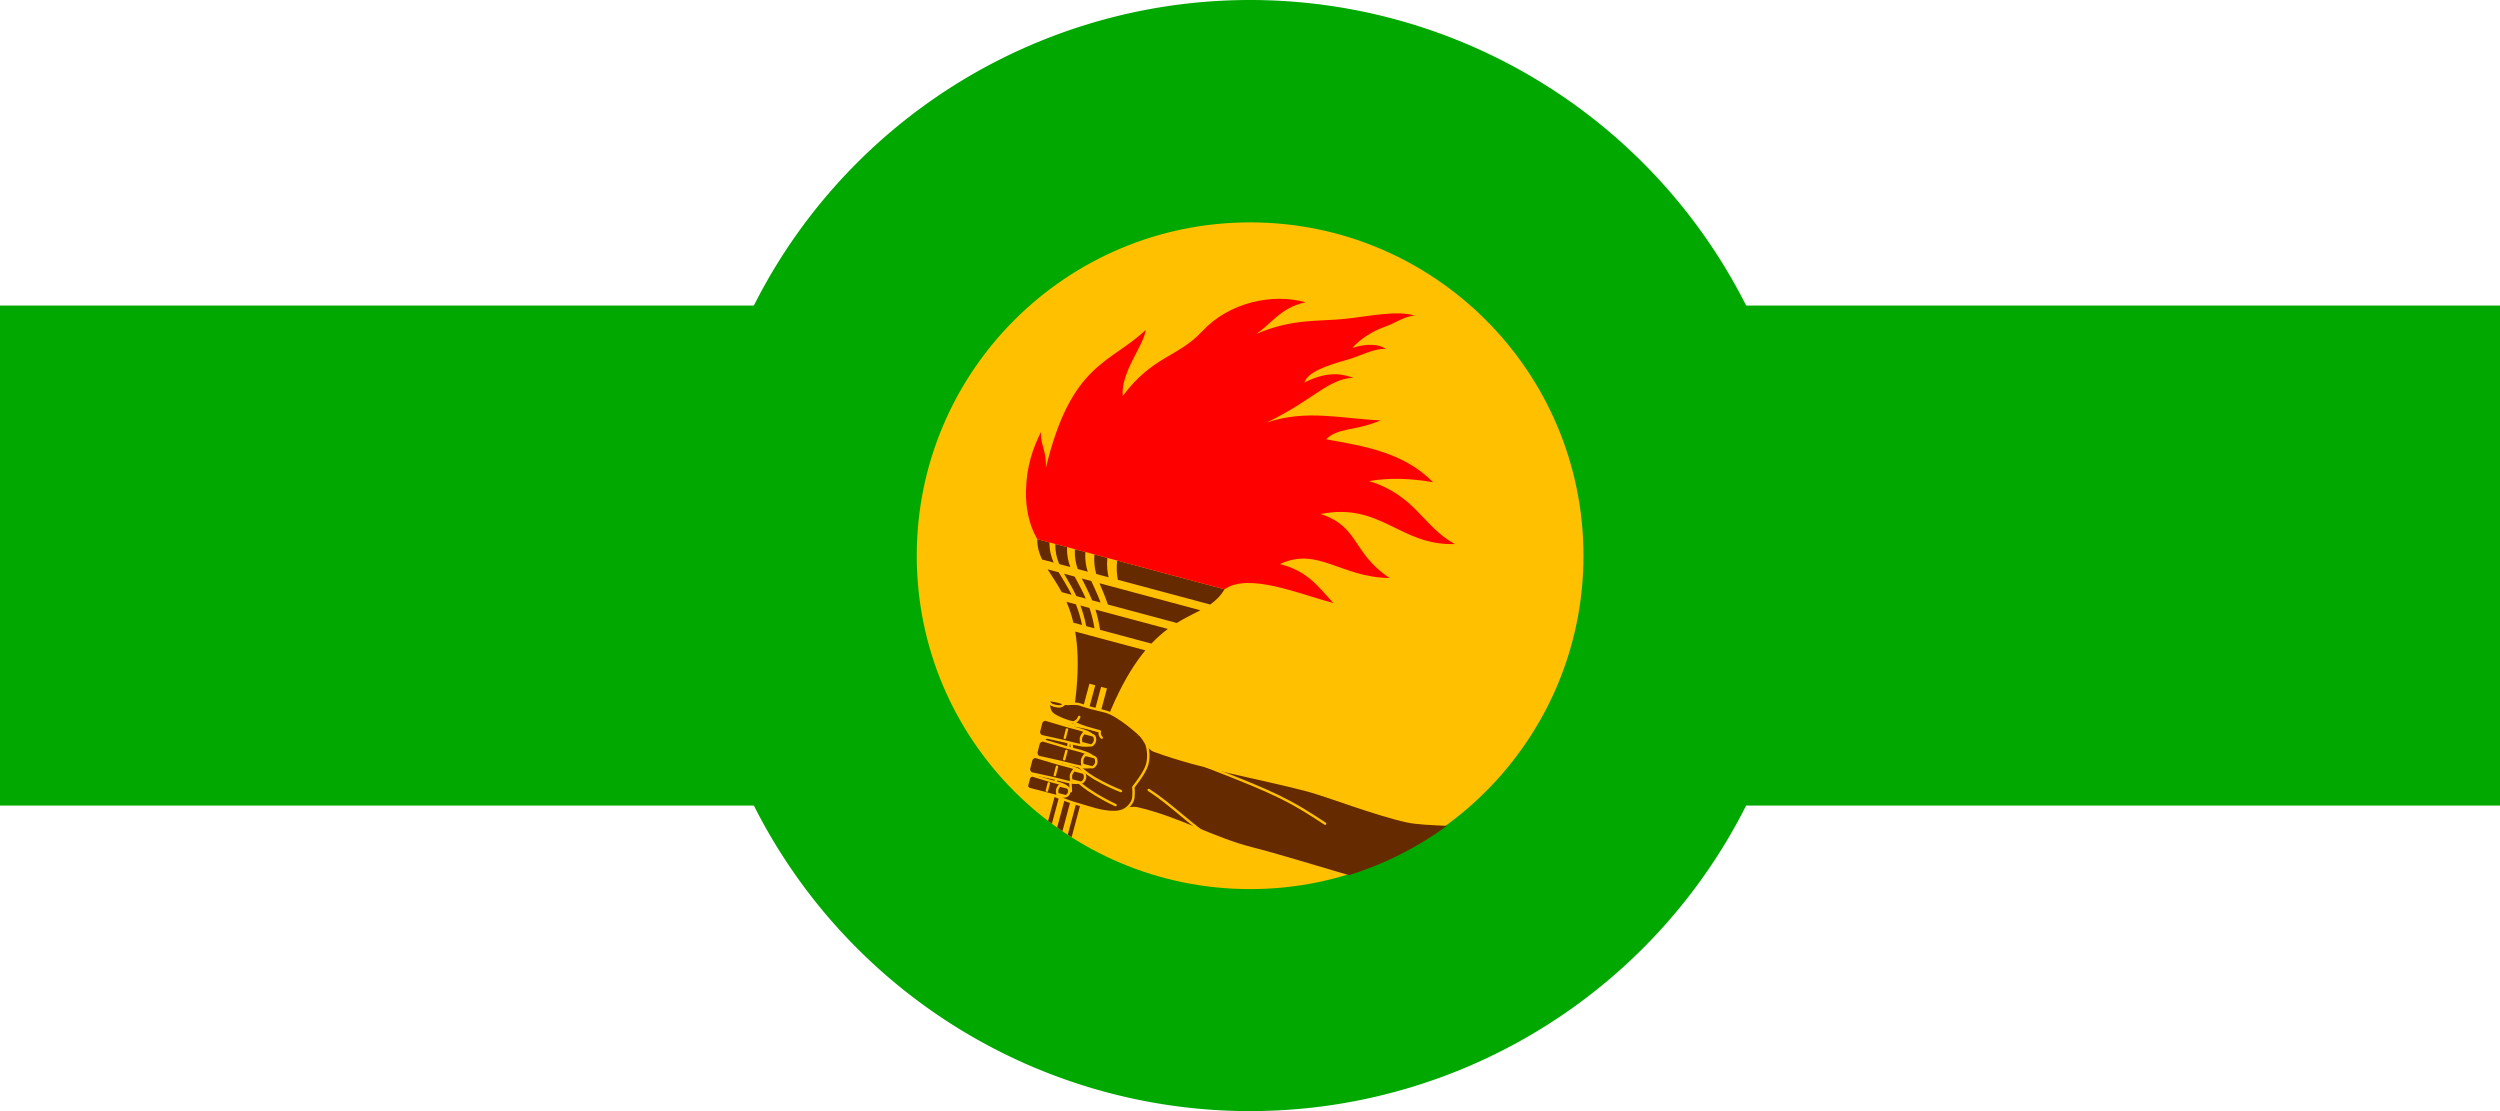 <?xml version="1.0" encoding="UTF-8" standalone="no"?>
<!-- Created with Inkscape (http://www.inkscape.org/) -->

<svg
   width="2700"
   height="1200"
   viewBox="0 0 714.375 317.5"
   version="1.1"
   id="svg8"
   inkscape:export-filename="C:\Users\厂永刄先生\Documents\GXI3CW2\JáÈŭcèŭ\Maqkàla\Maqkàla.png"
   inkscape:export-xdpi="96"
   inkscape:export-ydpi="96"
   inkscape:version="1.3 (0e150ed6c4, 2023-07-21)"
   sodipodi:docname="cd_1971_roundel.svg"
   xmlns:inkscape="http://www.inkscape.org/namespaces/inkscape"
   xmlns:sodipodi="http://sodipodi.sourceforge.net/DTD/sodipodi-0.dtd"
   xmlns="http://www.w3.org/2000/svg"
   xmlns:svg="http://www.w3.org/2000/svg"
   xmlns:rdf="http://www.w3.org/1999/02/22-rdf-syntax-ns#"
   xmlns:cc="http://creativecommons.org/ns#"
   xmlns:dc="http://purl.org/dc/elements/1.1/">
  <defs
     id="defs2" />
  <sodipodi:namedview
     id="base"
     pagecolor="#ffffff"
     bordercolor="#666666"
     borderopacity="1.0"
     inkscape:pageopacity="0.0"
     inkscape:pageshadow="2"
     inkscape:zoom="0.30222222"
     inkscape:cx="1348.3456"
     inkscape:cy="1070.4044"
     inkscape:document-units="px"
     inkscape:current-layer="g1364"
     showgrid="false"
     units="px"
     fit-margin-top="0"
     fit-margin-left="0"
     fit-margin-right="0"
     fit-margin-bottom="0"
     inkscape:showpageshadow="false"
     inkscape:snap-intersection-paths="false"
     inkscape:object-paths="false"
     inkscape:pagecheckerboard="true"
     inkscape:snap-smooth-nodes="true"
     inkscape:window-width="1920"
     inkscape:window-height="1009"
     inkscape:window-x="-8"
     inkscape:window-y="-8"
     inkscape:window-maximized="1"
     inkscape:object-nodes="true"
     inkscape:snap-nodes="true"
     inkscape:deskcolor="#505050" />
  <g
     inkscape:label="レイヤー 1"
     inkscape:groupmode="layer"
     id="layer1"
     transform="translate(3.564,-418.419)">
    <g
       id="g1364"
       inkscape:export-xdpi="96"
       inkscape:export-ydpi="96">
      <path
         style="fill:#00a800;fill-opacity:1;stroke:none;stroke-width:0.367px;stroke-linecap:butt;stroke-linejoin:miter;stroke-opacity:1"
         d="M -3.564,505.732 H 710.811 l -3e-5,142.875 H -3.564 Z"
         id="path9"
         inkscape:connector-curvature="0"
         sodipodi:nodetypes="ccccc" />
      <path
         id="path1"
         style="fill:#00a800;stroke-width:0.213;stroke-linecap:round;stroke-linejoin:round;stroke-miterlimit:3.9"
         d="m 512.374,577.169 a 158.75,158.75 0 0 1 -158.75,158.75 158.75,158.75 0 0 1 -158.75,-158.75 158.75,158.75 0 0 1 158.75,-158.75 158.75,158.75 0 0 1 158.75,158.75 z" />
      <g
         id="g1"
         transform="matrix(1.091,0,0,1.091,-32.148,-52.47)">
        <path
           sodipodi:nodetypes="zzzzz"
           inkscape:connector-curvature="0"
           id="path4"
           d="m 440.936,577.169 c 0,48.221 -39.091,87.312 -87.312,87.312 -48.221,0 -87.313,-39.091 -87.313,-87.312 0,-48.221 39.091,-87.312 87.313,-87.312 48.221,0 87.312,39.091 87.312,87.312 z"
           style="fill:#ffc000;fill-opacity:1;fill-rule:evenodd;stroke:none;stroke-width:0.137;stroke-linecap:round;stroke-linejoin:round;stroke-miterlimit:4;stroke-dasharray:none;stroke-dashoffset:0;stroke-opacity:0.502" />
        <path
           id="path5"
           style="fill:#662a00;fill-opacity:1;stroke:none;stroke-width:0.529;stroke-linecap:square;stroke-linejoin:round;stroke-miterlimit:3.9;stroke-dasharray:none;stroke-opacity:1"
           d="m 307.337,594.705 c -0.497,-2.085 -1.125,-3.881 -1.82,-5.477 l 2.478,0.664 c 0.627,1.577 1.187,3.355 1.619,5.423 z m 3.363,0.901 c -0.401,-2.059 -0.929,-3.829 -1.523,-5.397 l 2.364,0.633 c 0.529,1.551 0.992,3.303 1.331,5.346 z m 3.62,0.97 c -0.299,-2.032 -0.719,-3.773 -1.204,-5.311 l 18.968,5.082 c -1.4,1.034 -2.842,2.276 -4.315,3.833 z m 20.087,-1.798 c 2.238,-1.377 4.326,-2.34 6.2,-3.328 l -26.43,-7.082 c 0.67,1.67 1.476,3.408 2.194,5.577 z m -19.94,-5.343 c -0.801,-2.192 -1.689,-3.952 -2.432,-5.641 l -2.5,-0.67 c 0.827,1.712 1.811,3.497 2.71,5.715 z m -3.872,-1.037 c -0.972,-2.237 -2.027,-4.042 -2.916,-5.77 l -2.785,-0.746 c 0.983,1.753 2.145,3.587 3.226,5.853 z m -3.713,-0.995 c -1.135,-2.281 -2.351,-4.129 -3.381,-5.895 l -2.919,-0.782 c 1.128,1.792 2.456,3.67 3.705,5.982 z m -7.76,-9.26 c -0.766,-1.609 -1.256,-3.297 -1.256,-5.326 l 3.215,0.861 c -0.033,2.02 0.399,3.693 1.092,5.282 z m 4.506,1.207 c -0.658,-1.58 -1.063,-3.245 -1.014,-5.261 l 3.067,0.822 c -0.081,2.007 0.269,3.658 0.857,5.219 z m 4.85,1.3 c -0.542,-1.549 -0.855,-3.19 -0.753,-5.191 l 2.753,0.738 c -0.13,1.994 0.134,3.621 0.613,5.154 z m 4.85,1.3 c -0.425,-1.518 -0.647,-3.134 -0.492,-5.121 l 3.408,0.913 c -0.19,1.978 -0.029,3.578 0.318,5.075 z m 5.659,1.516 c -0.289,-1.481 -0.404,-3.069 -0.188,-5.04 l 28.113,7.532 c -1.014,1.757 -2.283,2.974 -3.751,3.985 z m -11.177,13.559 c 1.38,8.014 0.886,19.832 -4.209,38.847 l -2.879,10.746 c 0.325,0.248 0.664,0.48 0.993,0.723 l 9.823,-36.66 1.533,0.411 -9.981,37.25 c 0.459,0.325 0.921,0.647 1.386,0.963 l 10.129,-37.802 1.533,0.411 -10.267,38.318 c 0.338,0.221 0.667,0.453 1.007,0.669 l 3.538,-13.203 c 5.096,-19.015 10.576,-29.497 15.778,-35.747 z"
           sodipodi:nodetypes="cccccccccccccccccccccccccccccccccccccccccccccccccccccccccccccsccccccccccscc" />
        <path
           style="fill:#ff0000;fill-opacity:1;stroke-width:2.117;stroke-linecap:square;stroke-linejoin:round;stroke-miterlimit:3.9"
           d="m 297.869,572.817 c -2.295,-3.975 -3.051,-8.464 -2.949,-12.741 0.152,-6.367 1.791,-11.026 3.911,-15.299 -0.145,3.477 1.464,4.764 1.313,9.338 6.608,-27.469 16.842,-27.271 26.168,-36.109 -0.754,4.562 -6.551,10.937 -6.055,17.327 7.928,-10.605 14.391,-10.045 20.802,-16.942 7.105,-7.643 18.47,-10.026 27.08,-7.612 -6.688,1.459 -8.863,5.686 -12.986,8.317 9.783,-4.136 16.113,-3.216 23.436,-3.983 5.988,-0.627 13.605,-2.316 18.148,-0.832 -2.558,0.08 -5.022,1.926 -7.544,2.808 -3.475,1.214 -6.64,3.217 -8.798,5.655 3.73,-1.256 7.253,-1.005 8.755,0.292 -2.91,-0.306 -6.797,1.885 -10.19,2.829 -5.449,1.516 -10.222,3.21 -11.113,5.926 6.573,-3.324 10.456,-2.032 12.793,-1.22 -6.635,0.233 -10.445,5.85 -22.715,11.726 10.446,-3.546 19.444,-1.032 29.912,-0.584 -6.693,2.837 -11.332,1.871 -14.299,4.961 10.063,1.812 20.221,3.372 28.015,11.235 -5.771,-0.985 -11.397,-1.249 -16.78,-0.292 12.171,3.713 14.053,11.866 22.47,16.488 -14.396,0.482 -19.309,-10.979 -35.164,-7.879 10.289,3.386 8.121,10.138 18.093,16.78 -12.905,-0.169 -18.785,-8.31 -28.744,-3.648 7.175,1.784 9.92,5.729 14.007,10.214 -9.033,-2.413 -22.225,-8.053 -28.519,-3.613 z"
           id="path6"
           sodipodi:nodetypes="csccccsccscsccscccccccccccccc" />
        <g
           id="g9"
           style="stroke:#ffc000;stroke-width:0.953;stroke-linecap:round;stroke-dasharray:none;stroke-opacity:1"
           transform="matrix(0.667,0,0,0.667,184.038,218.907)">
          <path
             id="path7"
             style="fill:#662a00;fill-opacity:1;stroke:none;stroke-width:0.953;stroke-linecap:round;stroke-linejoin:round;stroke-miterlimit:4;stroke-dasharray:none;stroke-opacity:1;paint-order:normal"
             d="m 211.133,608.622 -10.604,28.839 c 0,0 6.311,-2.317 9.418,-1.615 15.959,3.605 30.283,12.003 45.014,15.702 8.8,2.21 23.99,6.874 38.079,11.007 13.987,-4.316 26.96,-10.926 38.512,-19.368 -6.482,-0.305 -11.791,-0.49 -15.751,-1.332 -11.742,-2.498 -31.737,-10.184 -38.916,-12.088 -19.455,-5.156 -40.895,-8.495 -60.472,-15.647 -2.387,-0.872 -5.28,-5.497 -5.28,-5.497 z" />
          <path
             style="fill:none;fill-opacity:1;stroke:#ffc000;stroke-width:0.953;stroke-linecap:round;stroke-linejoin:round;stroke-miterlimit:3.9;stroke-dasharray:none;stroke-opacity:1"
             d="m 214.431,629.097 c 9.397,6.099 16.561,13.861 27.249,20.792"
             id="path8"
             sodipodi:nodetypes="cc" />
          <path
             style="fill:none;fill-opacity:1;stroke:#ffc000;stroke-width:0.953;stroke-linecap:round;stroke-linejoin:round;stroke-miterlimit:3.9;stroke-dasharray:none;stroke-opacity:1"
             d="m 237.101,619.865 c 28.092,10.827 32.995,13.536 46.601,22.473"
             id="path9-9"
             sodipodi:nodetypes="cc" />
        </g>
        <g
           id="g35"
           style="fill:#662a00;fill-opacity:1;stroke:#ffc000;stroke-width:0.953;stroke-linecap:round;stroke-dasharray:none;stroke-opacity:1;paint-order:normal"
           transform="matrix(0.667,0,0,0.667,184.038,218.907)">
          <g
             id="g12"
             style="fill:#662a00;fill-opacity:1;stroke:#ffc000;stroke-width:0.953;stroke-linecap:round;stroke-dasharray:none;stroke-opacity:1;paint-order:normal">
            <path
               style="fill:#662a00;fill-opacity:1;stroke:#ffc000;stroke-width:0.953;stroke-linecap:round;stroke-linejoin:round;stroke-miterlimit:4;stroke-dasharray:none;stroke-opacity:1;paint-order:normal"
               d="m 203.717,607.265 c -2.938,-0.275 -6.139,-0.698 -8.451,-1.337 -6.315,-1.747 -12.435,-2.369 -18.72,-4.054 -1.951,1.036 -2.801,4.333 -2.072,6.485 -2.524,1.457 -3.378,4.773 -1.896,7.311 -1.9,1.857 -2.749,5.152 -1.516,7.351 -1.274,1.633 -2.016,4.516 -0.005,6.035 5.721,1.671 9.303,3.838 15.037,5.465 4.899,1.389 9.836,3.355 14.926,3.246 1.443,-0.031 2.967,-0.33 4.188,-1.1 1.277,-0.805 2.371,-2.053 2.926,-3.456 0.643,-1.626 0.266,-5.239 0.266,-5.239 0,0 4.472,-5.45 5.391,-8.75 0.678,-2.433 0.626,-5.147 -0.065,-7.576 -0.416,-1.463 -2.367,-3.902 -2.367,-3.902"
               id="path10"
               inkscape:connector-curvature="0"
               sodipodi:nodetypes="cscccccsssscssc" />
            <path
               style="fill:#662a00;fill-opacity:1;stroke:#ffc000;stroke-width:0.953;stroke-linecap:round;stroke-linejoin:round;stroke-miterlimit:4;stroke-dasharray:none;stroke-opacity:1;paint-order:normal"
               d="m 178.093,614.004 0.78,6.629 -1.934,10.21"
               id="path11"
               inkscape:connector-curvature="0" />
            <path
               sodipodi:nodetypes="ccccsscssc"
               inkscape:connector-curvature="0"
               id="path12"
               d="m 183.866,629.605 -0.353,-7.59 v 0 c 3.491,6.491 17.867,13.025 17.867,13.025 0,0 -14.377,-6.533 -17.867,-13.025 -1.756,-3.266 -0.874,-7.422 -0.51,-11.112 0.249,-2.523 1.825,-7.382 1.825,-7.382 0,0 -0.79,2.151 -0.81,3.276 -0.073,4.179 0.179,8.849 2.581,12.269 3.812,5.427 16.926,10.459 16.926,10.459"
               style="fill:none;fill-opacity:1;stroke:#ffc000;stroke-width:0.953;stroke-linecap:round;stroke-linejoin:round;stroke-miterlimit:4;stroke-dasharray:none;stroke-opacity:1;paint-order:normal" />
          </g>
          <g
             transform="matrix(-0.348,1.363,-1.363,-0.348,1768.775,-8208.761)"
             id="g15"
             style="fill:#662a00;fill-opacity:1;stroke:#ffc000;stroke-width:0.677;stroke-linecap:round;stroke-linejoin:round;stroke-miterlimit:4;stroke-dasharray:none;stroke-opacity:1;paint-order:normal">
            <path
               sodipodi:nodetypes="sszsssss"
               style="fill:#662a00;fill-opacity:1;stroke:#ffc000;stroke-width:0.677;stroke-linecap:round;stroke-linejoin:round;stroke-miterlimit:4;stroke-dasharray:none;stroke-opacity:1;paint-order:normal"
               d="m 6364.256,-450.828 -0.199,-6.421 c -0.086,-2.772 0.496,-8.001 -2.131,-8.008 -2.627,-0.007 -2.065,5.227 -2.172,7.998 l -0.249,6.434 c -0.02,0.529 0.643,1.069 1.173,1.07 l 2.419,0.006 c 0.528,10e-4 1.176,-0.55 1.16,-1.078 z"
               id="path13"
               inkscape:connector-curvature="0" />
            <path
               style="fill:#662a00;fill-opacity:1;stroke:#ffc000;stroke-width:0.677;stroke-linecap:round;stroke-linejoin:round;stroke-miterlimit:4;stroke-dasharray:none;stroke-opacity:1;paint-order:normal"
               d="m 6363.114,-457.194 -2.419,-0.006"
               id="path14"
               inkscape:connector-curvature="0"
               sodipodi:nodetypes="cc" />
            <path
               sodipodi:nodetypes="sczcsss"
               inkscape:connector-curvature="0"
               id="path15"
               d="m 6360.472,-464.596 -0.01,2.604 c 0,0 0.947,0.421 1.451,0.422 0.504,10e-4 1.453,-0.415 1.453,-0.415 l 0.01,-2.604 c 0,-0.582 -0.868,-0.97 -1.449,-0.971 -0.582,-0.001 -1.453,0.382 -1.454,0.964 z"
               style="fill:#662a00;fill-opacity:1;stroke:#ffc000;stroke-width:0.677;stroke-linecap:round;stroke-linejoin:round;stroke-miterlimit:4;stroke-dasharray:none;stroke-opacity:1;paint-order:normal" />
          </g>
          <g
             transform="matrix(-0.348,1.363,-1.363,-0.348,1773.096,-8207.743)"
             id="g18"
             style="fill:#662a00;fill-opacity:1;stroke:#ffc000;stroke-width:0.677;stroke-linecap:round;stroke-linejoin:round;stroke-miterlimit:4;stroke-dasharray:none;stroke-opacity:1;paint-order:normal">
            <path
               inkscape:connector-curvature="0"
               id="path16"
               d="m 6368.693,-448.205 0.013,-4.813 c 0.01,-2.237 0.42,-5.916 -1.817,-5.922 -2.237,-0.006 -1.744,3.679 -1.847,5.913 l -0.225,4.887 c -0.02,0.444 0.539,0.899 0.984,0.9 l 2.116,0.005 c 0.414,9.8e-4 0.774,-0.556 0.775,-0.97 z"
               style="fill:#662a00;fill-opacity:1;stroke:#ffc000;stroke-width:0.677;stroke-linecap:round;stroke-linejoin:round;stroke-miterlimit:4;stroke-dasharray:none;stroke-opacity:1;paint-order:normal"
               sodipodi:nodetypes="sszsssss" />
            <path
               style="fill:#662a00;fill-opacity:1;stroke:#ffc000;stroke-width:0.677;stroke-linecap:round;stroke-linejoin:round;stroke-miterlimit:4;stroke-dasharray:none;stroke-opacity:1;paint-order:normal"
               d="m 6365.815,-452.974 2.116,0.005"
               id="path17"
               inkscape:connector-curvature="0"
               sodipodi:nodetypes="cc" />
            <path
               sodipodi:nodetypes="sczcsss"
               inkscape:connector-curvature="0"
               id="path18"
               d="m 6365.643,-458.279 -0.01,2.232 c 0,0 0.812,0.361 1.244,0.362 0.432,10e-4 1.245,-0.356 1.245,-0.356 l 0.01,-2.232 c 0,-0.498 -0.744,-0.831 -1.242,-0.832 -0.498,-10e-4 -1.245,0.328 -1.247,0.826 z"
               style="fill:#662a00;fill-opacity:1;stroke:#ffc000;stroke-width:0.677;stroke-linecap:round;stroke-linejoin:round;stroke-miterlimit:4;stroke-dasharray:none;stroke-opacity:1;paint-order:normal" />
          </g>
          <g
             transform="matrix(-0.35,1.372,-1.372,-0.35,1781.734,-8272.991)"
             id="g29"
             style="fill:#662a00;fill-opacity:1;stroke:#ffc000;stroke-width:0.673;stroke-linecap:round;stroke-linejoin:round;stroke-miterlimit:4;stroke-dasharray:none;stroke-opacity:1;paint-order:normal">
            <path
               sodipodi:nodetypes="sszsssss"
               style="fill:#662a00;fill-opacity:1;stroke:#ffc000;stroke-width:0.673;stroke-linecap:round;stroke-linejoin:round;stroke-miterlimit:4;stroke-dasharray:none;stroke-opacity:1;paint-order:normal"
               d="m 6364.243,-449.814 -0.193,-6.928 c -0.077,-2.772 0.502,-8.508 -2.125,-8.515 -2.627,-0.007 -2.076,5.733 -2.178,8.504 l -0.255,6.94 c -0.02,0.529 0.643,1.069 1.173,1.07 l 2.419,0.006 c 0.528,0.001 1.175,-0.55 1.16,-1.078 z"
               id="path25"
               inkscape:connector-curvature="0" />
            <path
               style="fill:#662a00;fill-opacity:1;stroke:#ffc000;stroke-width:0.673;stroke-linecap:round;stroke-linejoin:round;stroke-miterlimit:4;stroke-dasharray:none;stroke-opacity:1;paint-order:normal"
               d="m 6363.109,-456.713 -2.418,-0.029"
               id="path26"
               inkscape:connector-curvature="0"
               sodipodi:nodetypes="cc" />
            <path
               sodipodi:nodetypes="sczcsss"
               inkscape:connector-curvature="0"
               id="path29"
               d="m 6360.472,-464.596 -0.01,2.604 c 0,0 0.947,0.421 1.451,0.422 0.504,10e-4 1.453,-0.415 1.453,-0.415 l 0.01,-2.604 c 0,-0.582 -0.868,-0.97 -1.449,-0.971 -0.582,-0.001 -1.453,0.382 -1.454,0.964 z"
               style="fill:#662a00;fill-opacity:1;stroke:#ffc000;stroke-width:0.673;stroke-linecap:round;stroke-linejoin:round;stroke-miterlimit:4;stroke-dasharray:none;stroke-opacity:1;paint-order:normal" />
          </g>
          <g
             transform="matrix(-0.348,1.363,-1.363,-0.348,1772.692,-8223.378)"
             id="g32"
             style="fill:#662a00;fill-opacity:1;stroke:#ffc000;stroke-width:0.677;stroke-linecap:round;stroke-linejoin:round;stroke-miterlimit:4;stroke-dasharray:none;stroke-opacity:1;paint-order:normal">
            <path
               sodipodi:nodetypes="sszsssss"
               style="fill:#662a00;fill-opacity:1;stroke:#ffc000;stroke-width:0.677;stroke-linecap:round;stroke-linejoin:round;stroke-miterlimit:4;stroke-dasharray:none;stroke-opacity:1;paint-order:normal"
               d="m 6364.256,-450.828 -0.199,-6.421 c -0.086,-2.772 0.496,-8.001 -2.131,-8.008 -2.627,-0.007 -2.065,5.227 -2.172,7.998 l -0.249,6.434 c -0.02,0.529 0.643,1.069 1.173,1.07 l 2.419,0.006 c 0.528,10e-4 1.176,-0.55 1.16,-1.078 z"
               id="path30"
               inkscape:connector-curvature="0" />
            <path
               style="fill:#662a00;fill-opacity:1;stroke:#ffc000;stroke-width:0.677;stroke-linecap:round;stroke-linejoin:round;stroke-miterlimit:4;stroke-dasharray:none;stroke-opacity:1;paint-order:normal"
               d="m 6363.114,-457.194 -2.419,-0.006"
               id="path31"
               inkscape:connector-curvature="0"
               sodipodi:nodetypes="cc" />
            <path
               sodipodi:nodetypes="sczcsss"
               inkscape:connector-curvature="0"
               id="path32"
               d="m 6360.472,-464.596 -0.01,2.604 c 0,0 0.947,0.421 1.451,0.422 0.504,10e-4 1.453,-0.415 1.453,-0.415 l 0.01,-2.604 c 0,-0.582 -0.868,-0.97 -1.449,-0.971 -0.582,-0.001 -1.453,0.382 -1.454,0.964 z"
               style="fill:#662a00;fill-opacity:1;stroke:#ffc000;stroke-width:0.677;stroke-linecap:round;stroke-linejoin:round;stroke-miterlimit:4;stroke-dasharray:none;stroke-opacity:1;paint-order:normal" />
          </g>
          <g
             id="g34"
             style="fill:#662a00;fill-opacity:1;stroke:#ffc000;stroke-width:0.953;stroke-linecap:round;stroke-dasharray:none;stroke-opacity:1;paint-order:normal">
            <path
               style="fill:#662a00;fill-opacity:1;stroke:#ffc000;stroke-width:0.953;stroke-linecap:round;stroke-linejoin:round;stroke-miterlimit:4;stroke-dasharray:none;stroke-opacity:1;paint-order:normal"
               d="m 211.36,607.745 c 0,0 -8.695,-8.265 -14.274,-9.548 -3.474,-0.799 -6.754,-1.655 -9.585,-2.644 -1.916,-0.669 -4.068,-0.055 -6.081,-0.313 -2.025,-0.26 -5.999,-1.24 -5.999,-1.24 -0.41,1.354 -0.163,3.513 0.811,4.793 1.067,1.401 6.21,3.453 8.648,3.823 0,0 1.043,-0.439 1.439,-0.825 0.383,-0.373 0.832,-1.372 0.832,-1.372 0,0 -0.449,0.998 -0.832,1.372 -0.216,0.21 -0.624,0.437 -0.95,0.599 l -0.091,0.42 c 3.018,1.434 6.5,2.337 9.948,3.279 0,0 -0.104,0.984 0.045,1.441 0.13,0.398 0.71,1.036 0.71,1.036"
               id="path33"
               inkscape:connector-curvature="0"
               sodipodi:nodetypes="cccscscscssscac" />
            <path
               style="fill:#662a00;fill-opacity:1;stroke:#ffc000;stroke-width:0.953;stroke-linecap:round;stroke-linejoin:round;stroke-miterlimit:4;stroke-dasharray:none;stroke-opacity:1;paint-order:normal"
               d="m 181.42,595.24 c 0,0 -0.963,0.903 -1.578,1.008 -1.335,0.226 -3.485,-0.448 -3.953,-0.936 -0.487,-0.509 -0.717,-1.072 -0.96,-1.633 0,0 2.89,0.43 4.3,0.803 0.747,0.198 2.192,0.758 2.192,0.758 z"
               id="path34"
               inkscape:connector-curvature="0"
               sodipodi:nodetypes="csscsc" />
          </g>
        </g>
      </g>
    </g>
  </g>
</svg>
